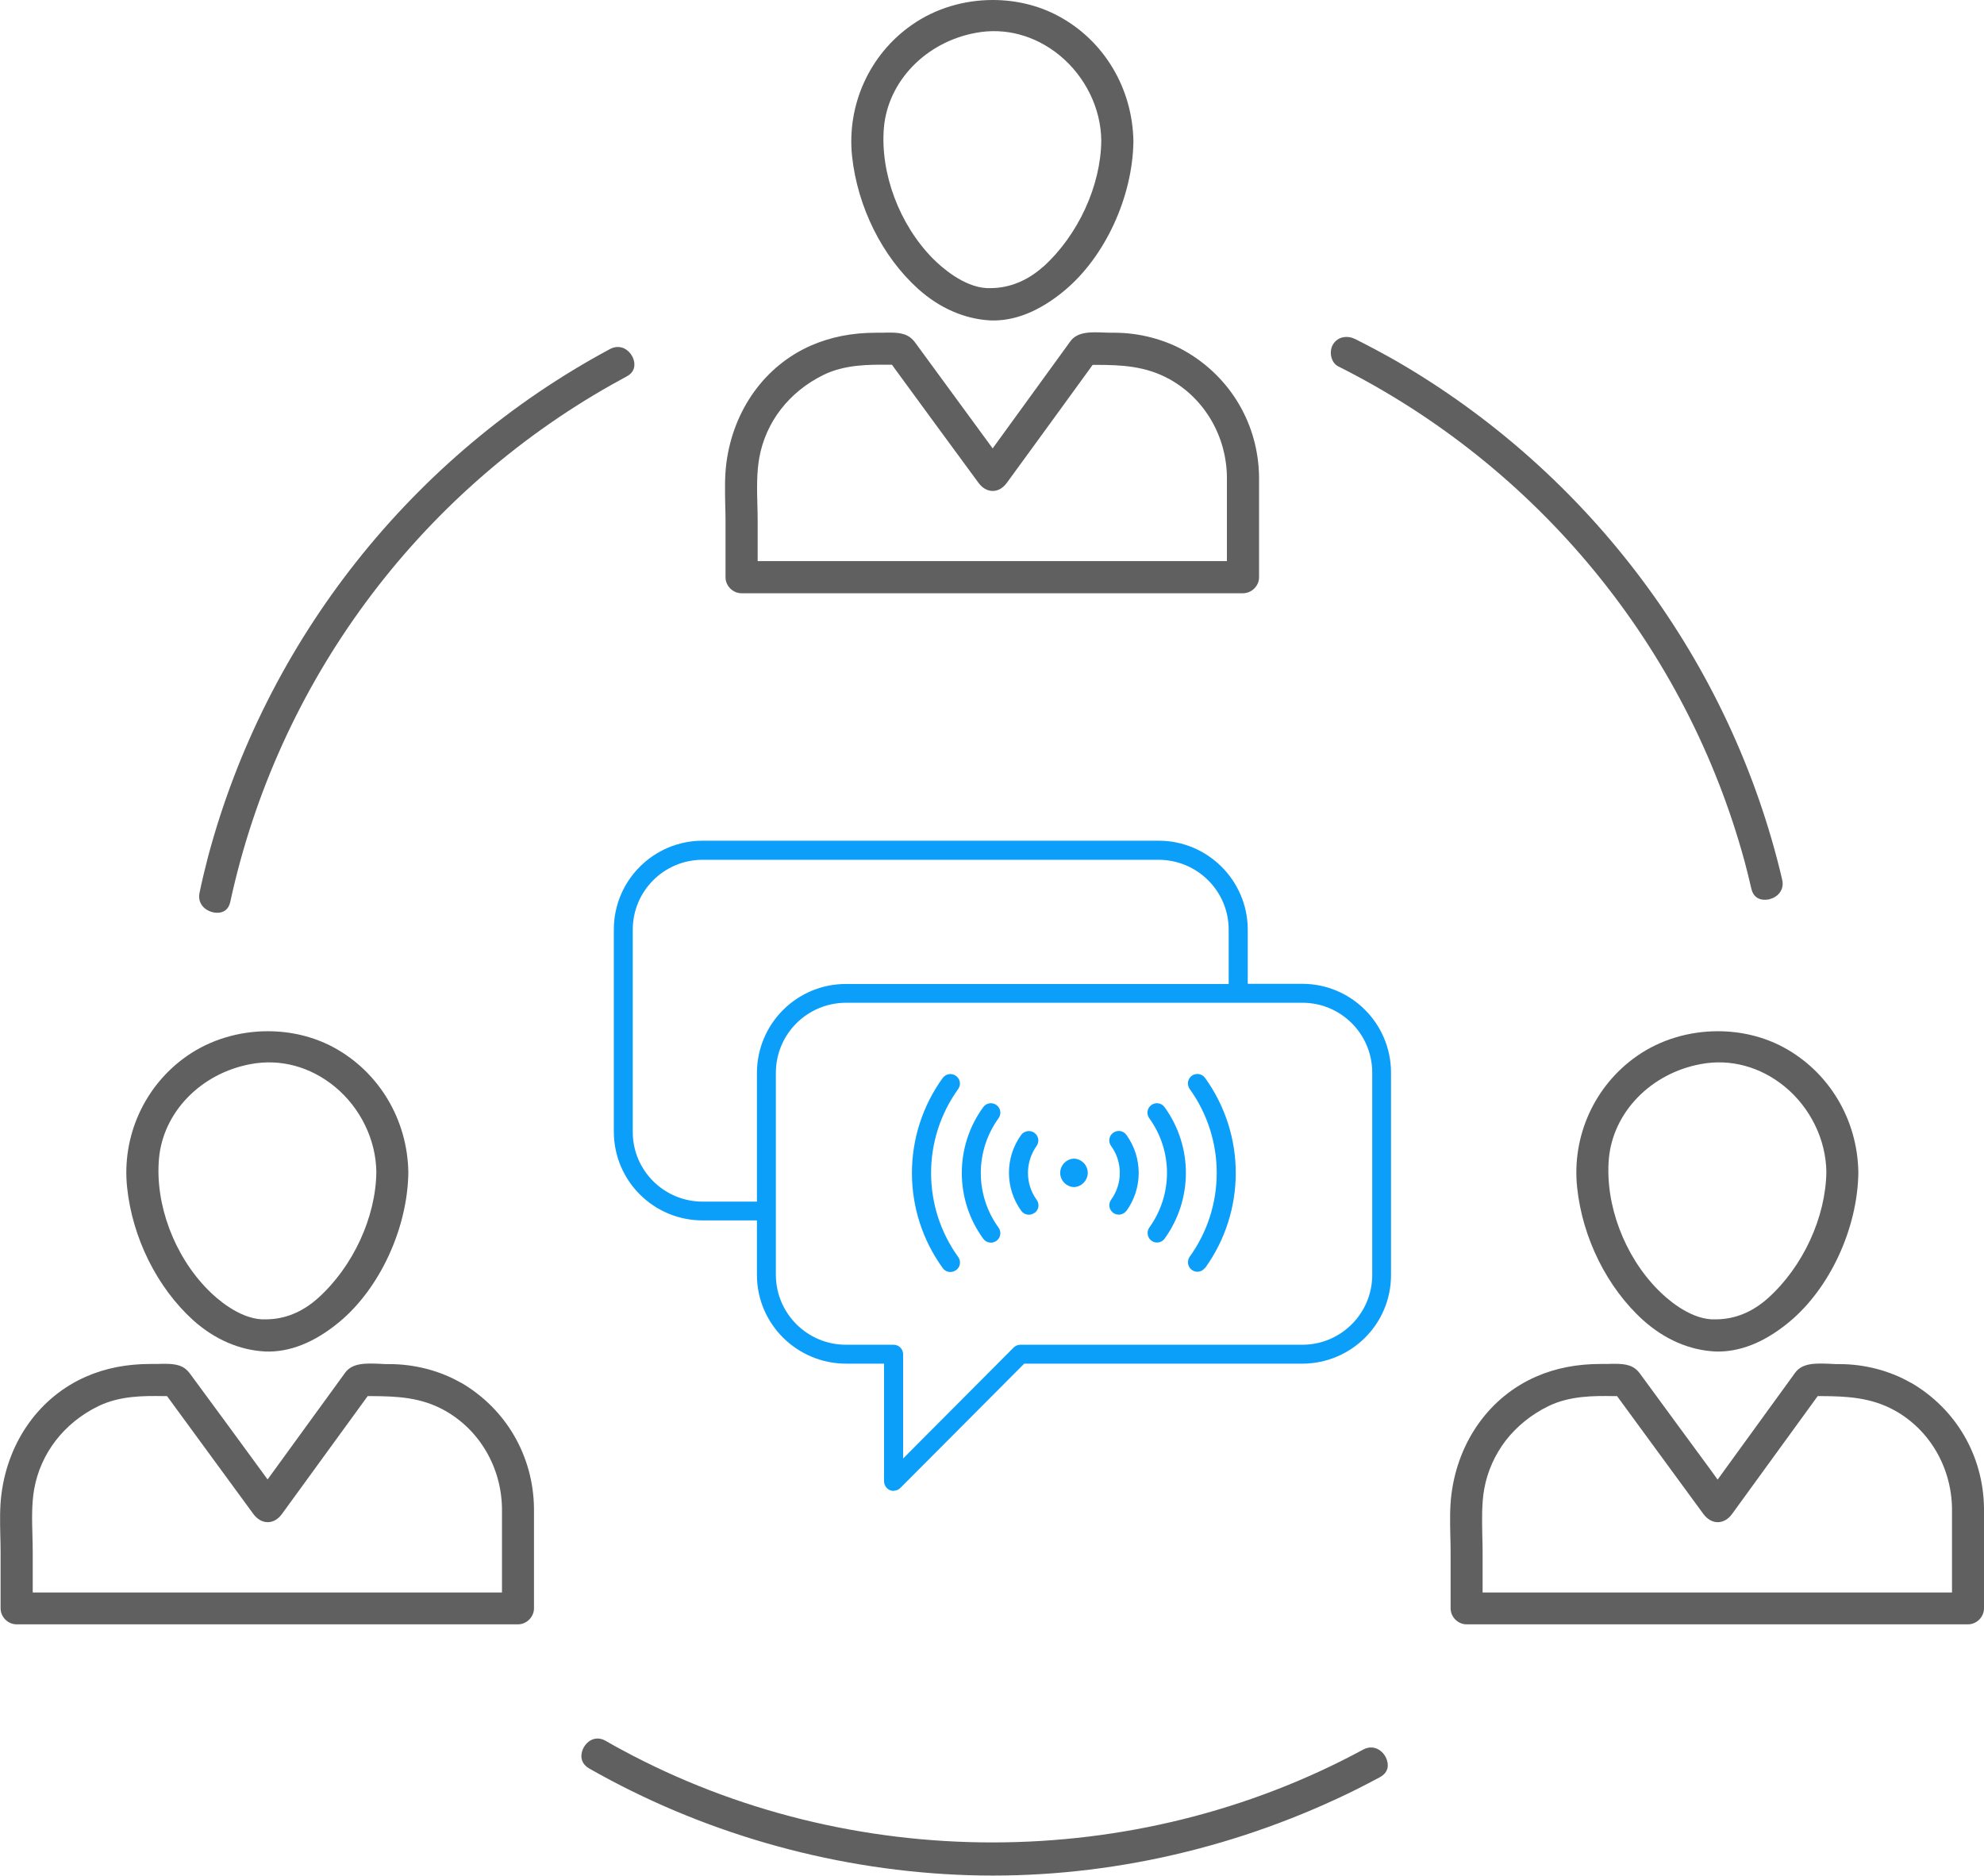<?xml version="1.0" encoding="UTF-8"?>
<svg id="Layer_2" data-name="Layer 2" xmlns="http://www.w3.org/2000/svg" viewBox="0 0 135.17 127.79">
  <defs>
    <style>
      .cls-1 {
        fill: #0c9ffa;
      }

      .cls-2 {
        fill: #606060;
      }
    </style>
  </defs>
  <g id="Layer_1-2" data-name="Layer 1">
    <g>
      <path class="cls-2" d="M22.73,71.36c-1.37-.74-2.93-1.1-4.48-1.1-1.96,0-3.92.57-5.53,1.7-2.87,2.01-4.43,5.44-4.06,8.94.36,3.45,2.05,6.83,4.5,9.05,1.46,1.31,3.16,2.04,4.9,2.13,1.63.07,3.35-.59,5.07-2.02,2.75-2.29,4.64-6.38,4.69-10.17-.05-3.62-2.01-6.86-5.09-8.53ZM21.67,88.44c-1.07.96-2.27,1.45-3.57,1.45h-.27c-1.59-.09-3.09-1.43-3.66-2.01-2.3-2.32-3.61-5.82-3.34-8.92.27-3.17,2.84-5.83,6.25-6.46,2.02-.38,4.05.17,5.72,1.53,1.75,1.44,2.81,3.61,2.84,5.81-.03,3.09-1.59,6.46-3.97,8.6Z"/>
      <path class="cls-2" d="M31.4,94.21c-1.42-.82-3.15-1.27-4.87-1.27-.21,0-.42,0-.64-.02-.97-.04-1.88-.07-2.37.6l-5.29,7.28-.4-.55c-1.62-2.22-3.25-4.44-4.88-6.65-.42-.58-.94-.68-1.75-.68-.13,0-.27,0-.43.01-.16,0-.32,0-.49,0-1.63,0-3.08.28-4.41.86-3.14,1.37-5.3,4.36-5.77,7.99-.12.91-.1,1.88-.08,2.81.01.38.02.76.02,1.13v3.86c0,.59.5,1.09,1.09,1.09h34.16c.59,0,1.09-.5,1.09-1.09v-6.81c-.04-3.57-1.9-6.78-4.98-8.57ZM34.2,108.5H2.23v-2.77c0-.35-.01-.72-.02-1.09-.03-1.07-.06-2.18.12-3.19.44-2.44,2.03-4.5,4.36-5.64,1.47-.72,3.11-.71,4.44-.69h.25l5.88,8.03c.27.36.61.56.98.56s.71-.2.97-.56l5.84-8.03h.25c1.77.01,3.37.08,4.98.97,2.38,1.32,3.88,3.87,3.92,6.68v5.73Z"/>
      <path class="cls-2" d="M121.52,71.36c-1.37-.74-2.93-1.1-4.48-1.1-1.96,0-3.92.57-5.53,1.7-2.87,2.01-4.43,5.44-4.06,8.94.36,3.45,2.05,6.84,4.5,9.05,1.46,1.31,3.15,2.04,4.9,2.13,1.63.06,3.34-.59,5.06-2.02,2.76-2.29,4.65-6.37,4.7-10.17-.05-3.63-2.01-6.86-5.09-8.53ZM120.46,88.44c-1.07.96-2.27,1.45-3.57,1.45h-.27c-1.59-.08-3.09-1.43-3.66-2.01-2.3-2.32-3.61-5.82-3.35-8.92.28-3.17,2.85-5.83,6.26-6.46,2.02-.38,4.05.17,5.72,1.53,1.75,1.44,2.81,3.61,2.84,5.81-.04,3.09-1.59,6.46-3.97,8.6Z"/>
      <path class="cls-2" d="M130.18,94.21c-1.42-.82-3.14-1.27-4.86-1.27-.21,0-.42,0-.64-.02-.96-.04-1.88-.07-2.37.6l-5.29,7.29-.4-.56c-1.63-2.21-3.25-4.43-4.88-6.65-.42-.58-.94-.68-1.75-.68-.13,0-.27,0-.43.01-.16,0-.32,0-.49,0-1.63,0-3.08.28-4.41.86-3.14,1.37-5.3,4.36-5.77,7.99-.12.91-.1,1.89-.08,2.83.01.38.02.75.02,1.11v3.86c0,.59.5,1.09,1.09,1.09h34.16c.59,0,1.09-.5,1.09-1.09v-6.81c-.04-3.58-1.9-6.78-4.99-8.57ZM132.99,108.5h-31.98v-2.77c0-.35-.01-.71-.02-1.08-.02-1.07-.05-2.19.13-3.2.22-1.22.73-2.34,1.47-3.31.75-.96,1.73-1.76,2.89-2.33,1.47-.72,3.12-.71,4.44-.69h.25l5.88,8.03c.27.36.61.56.98.56s.71-.2.97-.55l5.84-8.04h.25c1.7.01,3.36.08,4.98.97,2.38,1.31,3.88,3.87,3.92,6.68v5.73Z"/>
      <path class="cls-2" d="M72.12,1.1c-1.37-.74-2.92-1.1-4.48-1.1-1.96,0-3.91.57-5.52,1.7-2.88,2.01-4.43,5.44-4.07,8.93.37,3.46,2.05,6.85,4.51,9.06,1.45,1.3,3.14,2.04,4.89,2.14,1.64.07,3.35-.6,5.07-2.03,2.76-2.29,4.65-6.38,4.7-10.17-.06-3.63-2.01-6.87-5.1-8.53ZM71.07,18.18h-.01c-1.06.95-2.3,1.45-3.58,1.45h-.26c-1.59-.09-3.09-1.44-3.66-2.01-2.29-2.32-3.6-5.82-3.34-8.92.28-3.17,2.85-5.83,6.25-6.46,2.02-.38,4.05.17,5.72,1.53,1.75,1.44,2.82,3.61,2.84,5.81-.03,3.09-1.59,6.46-3.96,8.6Z"/>
      <path class="cls-2" d="M80.79,23.95c-1.42-.82-3.15-1.28-4.87-1.28-.2,0-.41,0-.63-.01-.96-.04-1.88-.08-2.37.6l-5.29,7.29-5.28-7.21c-.43-.58-.95-.68-1.76-.68-.13,0-.27,0-.42.01h-.49c-1.64,0-3.08.29-4.42.87-3.13,1.37-5.29,4.36-5.77,7.99-.12.91-.1,1.89-.08,2.83.01.38.02.75.02,1.11v3.86c0,.59.5,1.09,1.09,1.09h34.16c.6,0,1.1-.5,1.1-1.09v-6.82c-.04-3.57-1.91-6.77-4.99-8.56ZM83.59,38.23h-31.97v-2.76c0-.35-.01-.72-.02-1.09-.03-1.07-.05-2.18.13-3.19.44-2.44,2.03-4.49,4.36-5.64,1.46-.72,3.11-.71,4.43-.7h.25s.15.21.15.21c1.91,2.61,3.82,5.22,5.74,7.83.26.36.61.56.97.56h.01c.36,0,.7-.2.96-.56l.89-1.22c1.61-2.2,3.2-4.4,4.8-6.6l.15-.21h.26c1.7,0,3.36.08,4.97.97,2.39,1.32,3.89,3.88,3.92,6.68v5.72Z"/>
      <path class="cls-2" d="M43.22,24.87c-.01.34-.19.6-.53.78-.33.18-.67.37-1,.55-13.3,7.5-22.77,20.35-26,35.24-.19.89-1,.76-1.16.72-.57-.12-1.1-.6-.93-1.36.17-.82.37-1.64.58-2.45,3.94-14.74,13.91-27.34,27.38-34.57.19-.1.37-.14.53-.14.22,0,.4.07.53.15.37.23.62.67.6,1.08Z"/>
      <path class="cls-2" d="M94.53,120.46c-.06.26-.23.46-.51.62-1.06.57-2.03,1.06-2.97,1.49-8.18,3.79-17.12,5.57-25.88,5.16-8.79-.41-17.45-2.92-25.03-7.24-.43-.25-.53-.59-.53-.84,0-.42.25-.86.62-1.07.12-.07.28-.13.48-.13.16,0,.34.04.54.15.38.22.75.43,1.13.63,15.58,8.41,34.93,8.4,50.5-.03.67-.35,1.25.01,1.52.5.13.25.18.52.13.76Z"/>
      <path class="cls-2" d="M120.54,61.27c-.17.04-1.01.19-1.22-.72-.14-.61-.29-1.21-.45-1.82-3.97-14.62-14.06-26.93-27.7-33.77-.21-.11-.37-.31-.45-.58-.09-.3-.06-.65.09-.9.34-.58,1.02-.63,1.52-.38,1.01.51,1.91.99,2.77,1.48,13.25,7.66,22.85,20.54,26.32,35.35.17.74-.34,1.21-.88,1.34Z"/>
    </g>
    <path class="cls-1" d="M60.88,101.58c-.36,0-.64-.29-.65-.65v-8.02h-2.58c-3.34,0-6.07-2.69-6.08-6.03v-3.73h-3.7c-3.34,0-6.04-2.7-6.05-6.03v-13.79c0-3.34,2.71-6.05,6.05-6.05h31.07c3.34,0,6.06,2.71,6.07,6.05v3.7h3.71c3.34,0,6.05,2.71,6.05,6.05v13.8c0,3.34-2.72,6.03-6.05,6.03h-18.94l-8.44,8.47c-.12.12-.29.19-.46.19ZM57.65,68.32c-2.64,0-4.78,2.12-4.79,4.76v13.8c.02,2.63,2.16,4.75,4.79,4.74h3.23c.36,0,.65.29.65.65v7.1l7.53-7.56c.12-.12.29-.19.46-.19h19.21c2.62,0,4.75-2.12,4.76-4.74v-13.8c0-2.63-2.13-4.76-4.76-4.76h-31.07ZM47.87,58.58c-2.63,0-4.76,2.13-4.76,4.76v13.79c0,2.62,2.14,4.74,4.76,4.74h3.7v-8.78c.01-3.35,2.73-6.06,6.08-6.05h26.06v-3.7c0-2.63-2.14-4.76-4.78-4.76h-31.07ZM73.17,80.88c.53-.02.95-.47.94-1-.02-.51-.43-.92-.94-.94-.53.02-.95.47-.94,1,.02.51.43.92.94.94ZM82.1,86.4c2.79-3.87,2.79-9.09,0-12.96-.21-.29-.61-.35-.9-.15-.29.21-.35.61-.15.9,0,0,0,0,0,0,2.46,3.42,2.46,8.03,0,11.44-.2.29-.13.7.16.9.28.2.67.14.88-.14ZM79.34,84.4c1.94-2.68,1.94-6.29,0-8.97-.21-.29-.61-.35-.9-.14-.29.21-.35.61-.14.9,0,0,0,0,0,0,1.61,2.22,1.61,5.22,0,7.45-.2.29-.13.7.16.9.28.2.67.14.88-.14ZM76.74,82.51c1.12-1.55,1.12-3.64,0-5.19-.21-.29-.61-.35-.9-.14-.29.21-.35.61-.14.9,0,0,0,0,0,0,.79,1.09.79,2.57,0,3.66-.21.29-.14.69.15.9.28.2.67.14.88-.13ZM65.14,86.54c.29-.21.35-.61.14-.9-2.46-3.42-2.46-8.02,0-11.44.21-.29.14-.69-.15-.9-.29-.21-.69-.14-.9.14-2.8,3.87-2.8,9.09,0,12.96.21.29.61.35.9.14ZM67.89,84.54c.29-.21.35-.61.14-.9-1.61-2.22-1.61-5.22,0-7.45.21-.29.15-.69-.14-.9-.29-.21-.69-.15-.9.14h0c-1.95,2.67-1.95,6.3,0,8.97.21.29.61.35.9.14h0ZM70.49,82.64c.29-.21.35-.62.13-.9-.78-1.09-.78-2.56,0-3.66.21-.29.14-.69-.15-.9-.28-.2-.67-.14-.89.13-1.12,1.55-1.12,3.64,0,5.19.21.29.62.35.9.13h0Z"/>
  </g>
</svg>